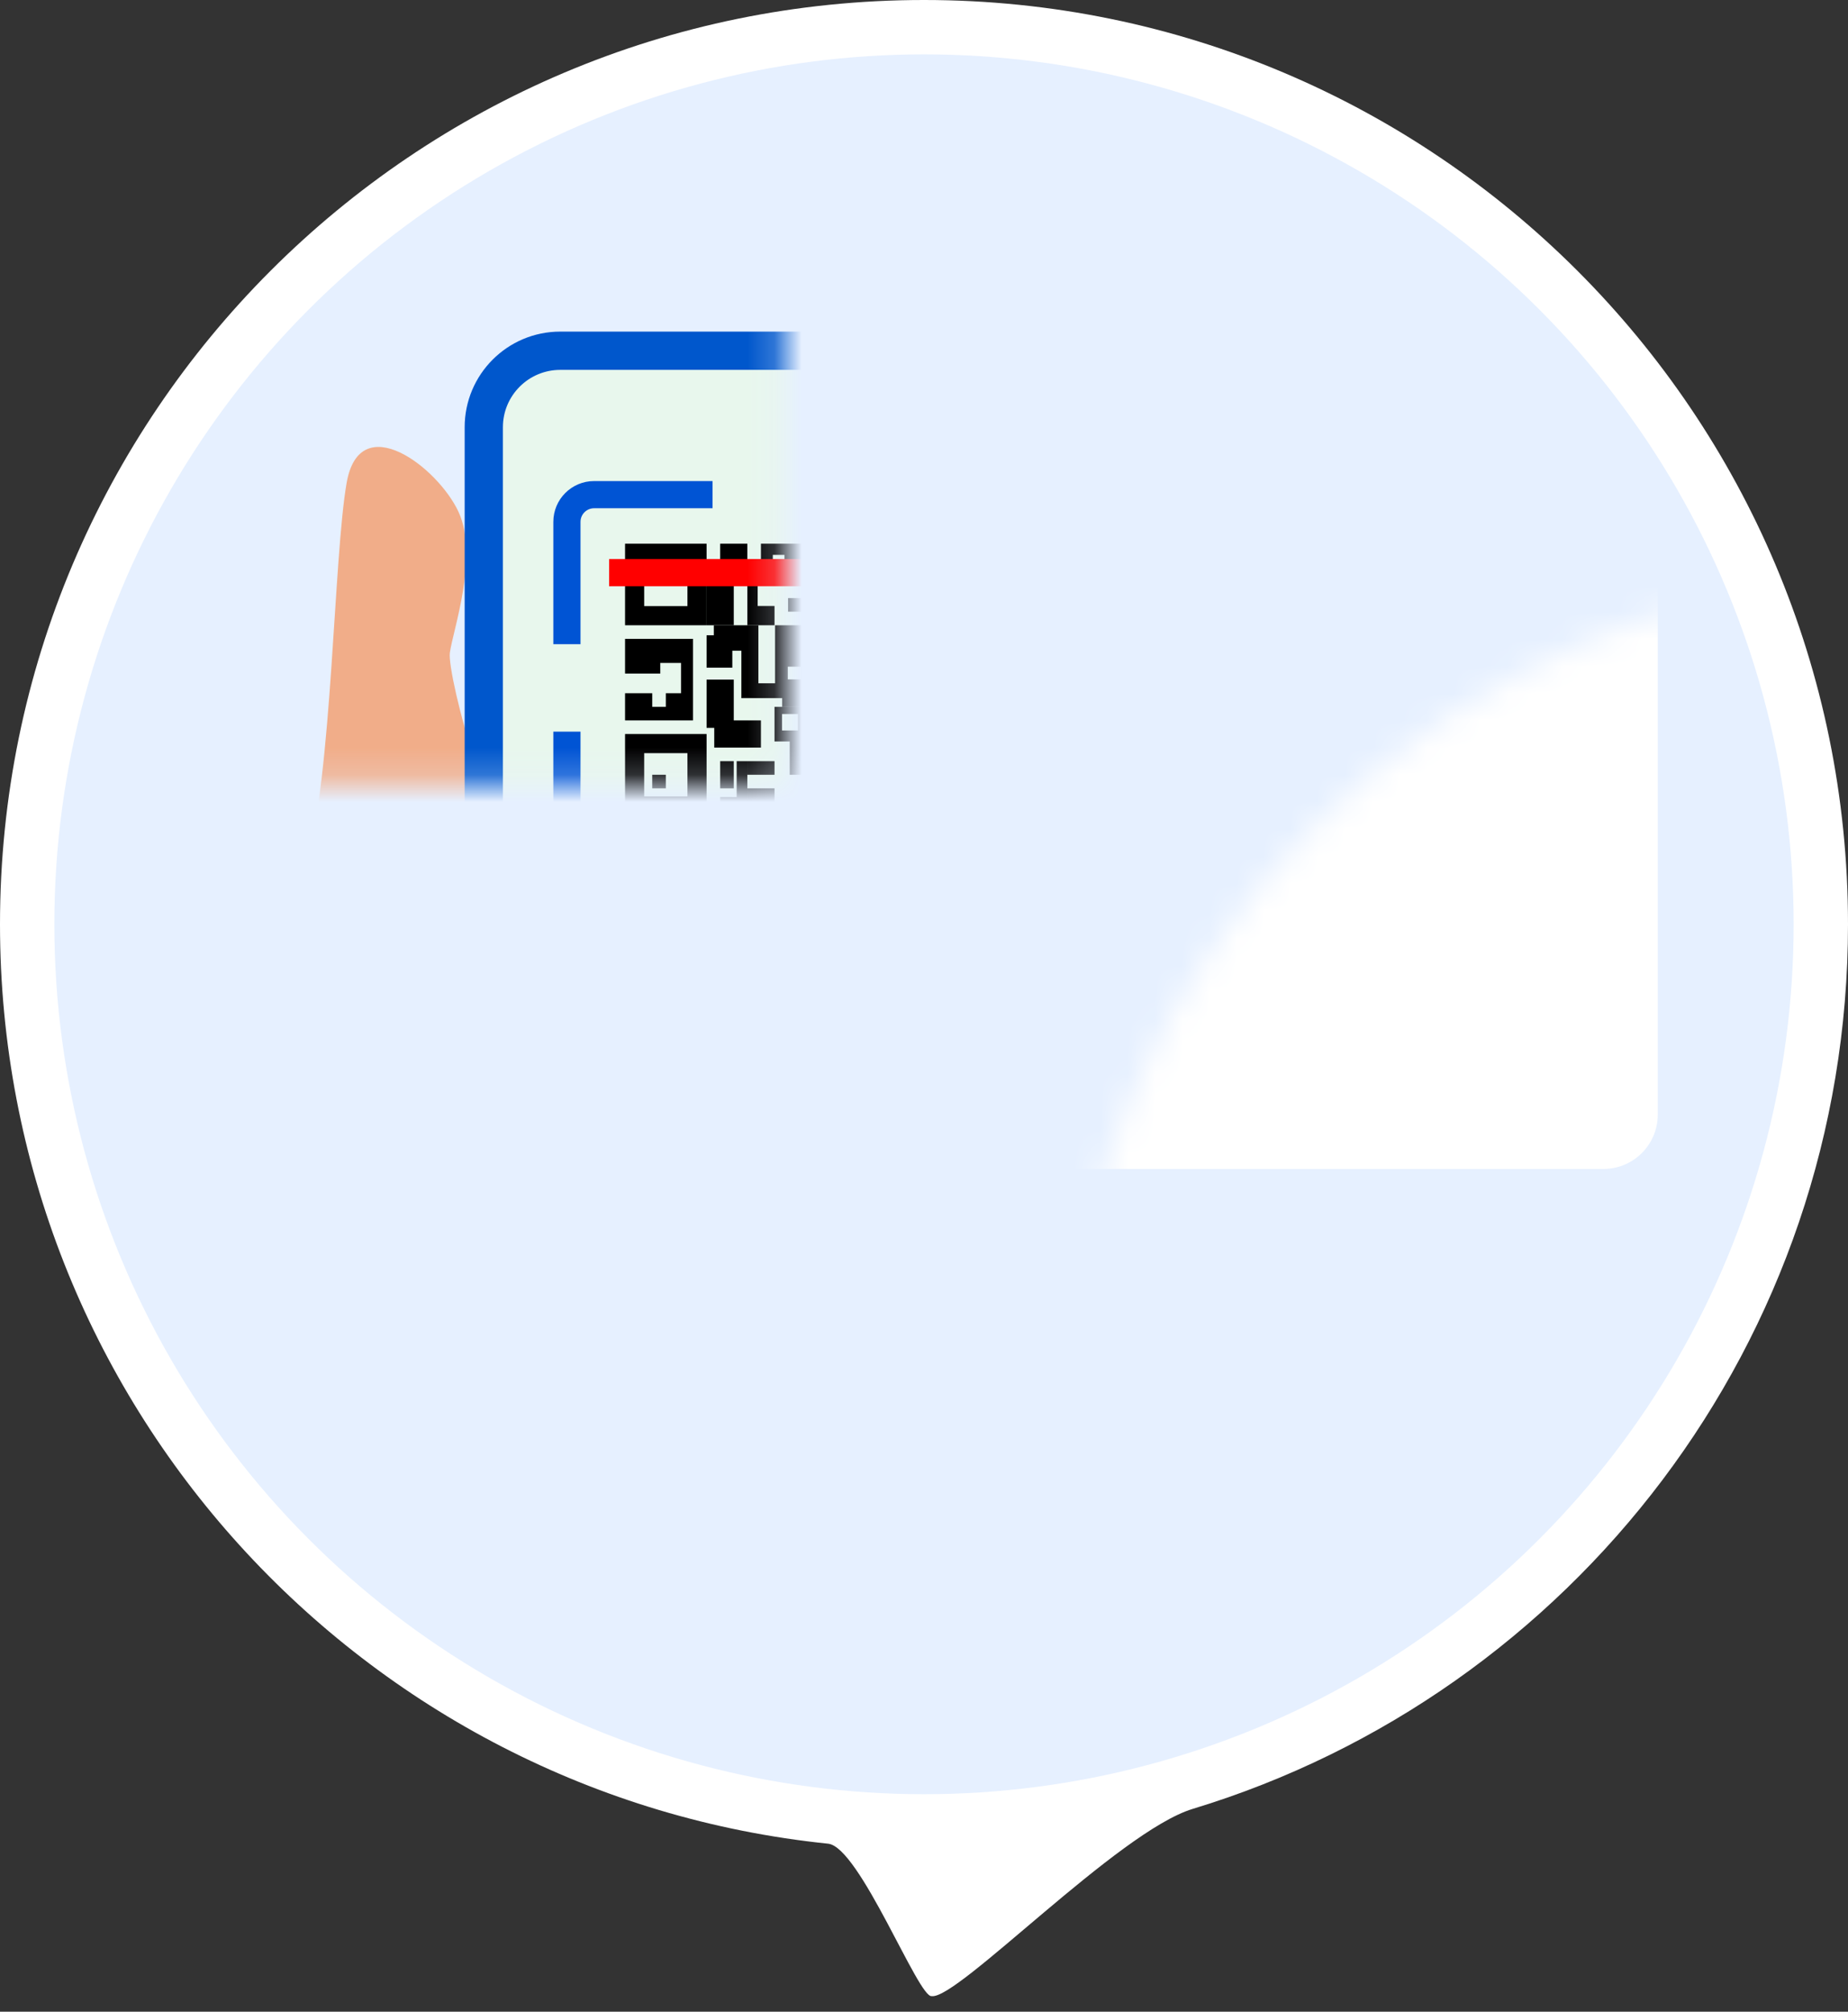 <svg xmlns="http://www.w3.org/2000/svg" xmlns:xlink="http://www.w3.org/1999/xlink" width="68" height="74" viewBox="0 0 68 74">
    <rect x="0" y="0" width="68" height="74" fill="#333333" stroke="none"/>
    <defs>
        <circle id="njikbbfmxa" cx="34" cy="34" r="32"/>
    </defs>
    <g fill="none" fill-rule="evenodd">
        <g>
            <g>
                <g>
                    <g transform="translate(-111 -411) translate(16 356) translate(5 55) translate(90)">
                        <path fill="#FFF" d="M34.285 73.427c.952.137 6.864-6.056 9.602-6.887C57.842 62.306 68 49.34 68 34 68 15.222 52.778 0 34 0S0 15.222 0 34c0 17.586 13.352 32.054 30.472 33.82 1.16.119 3.333 5.712 3.813 5.607z"/>
                        <mask id="ojjzovo9vb" fill="#fff">
                            <use xlink:href="#njikbbfmxa"/>
                        </mask>
                        <use fill="#E6F0FF" xlink:href="#njikbbfmxa"/>
                        <rect width="24" height="24" x="37" y="19" fill="#FFF" mask="url(#ojjzovo9vb)" rx="2"/>
                        <g fill="#000" mask="url(#ojjzovo9vb)">
                            <g>
                                <path d="M0 6h6V0H0v6zm1.41-1.41h3.178V1.41H1.411v3.18z" transform="translate(39 21)"/>
                                <path d="M2 3L3 3 3 2 2 2zM0 20h6v-6H0v6zm1.41-1.41h3.178v-3.18H1.411v3.18z" transform="translate(39 21)"/>
                                <path d="M2 18L3 18 3 17 2 17zM14 6h6V0h-6v6zm1.41-1.41h3.178V1.41h-3.177v3.18z" transform="translate(39 21)"/>
                                <path d="M17 3L18 3 18 2 17 2zM16 7L16 8.72 18.077 8.72 18.077 11 20 11 20 7zM10 0v3h1.739V1.589H13V0h-3zm.874 1.59h.862V.822h-.862v.768zM7 18L8 18 8 16 7 16z" transform="translate(39 21)"/>
                                <path d="M8.214 16L8.214 18.641 7.874 18.641 7.874 18.638 7 18.638 7 20 9 20 9 16zM17 17L17 20 18.103 20 18.103 19.164 18.1 19.164 18.1 18.459 20 18.459 20 17z" transform="translate(39 21)"/>
                                <path d="M19 20L20 20 20 19 19 19zM0 8L5 8 5 7 0 7zM0 8L0 9.553 2.592 9.553 2.592 8.771 4.12 8.771 4.12 10.469 4.12 11 5 11 5 8zM4 13L5 13 5 11 4 11zM8 10L6 10 6 13.55 6.563 13.55 6.563 15 8 15zM18 13L20 13 20 11 18 11zM8 15L10 15 10 13 8 13zM9 3L9 6 11 6 11 4.583 9.758 4.583 9.758 3zM6 6L8 6 8 3 6 3zM12 5L14 5 14 4 12 4zM0 12L2 12 2 11 0 11zM3 12L4 12 4 11 3 11zM0 13L4 13 4 12 0 12zM17 16L20 16 20 15 17 15zM9 17L11 17 11 16 9 16zM9 20L11 20 11 18 9 18zM7 2L8 2 8 0 7 0zM8 2L9 2 9 1 8 1zM8 1L9 1 9 0 8 0zM16 11L17 11 17 10 16 10z" transform="translate(39 21)"/>
                                <path d="M14.22 9.057h-1.261v.926h-.981v-.935h.98V7.852h1.262v1.205zm.886-2.322h-1.59V6H11.04v4.268H9.812V6H6.534v.735H6v2.386h1.894V7.877h.664v3.488h3.007V12H17v-.635h-1.894v-4.63zM15 13L17 13 17 12 15 12zM13 18L13 20 15 20 15 18.579 14.417 18.579 14.417 18zM15.403 16L15.408 18.56 15 18.56 15 20 16 20 16 16z" transform="translate(39 21)"/>
                                <path d="M11.554 13.74h1.177v-1.21h-1.177v1.21zM13.96 12H11v2.55h1.12V17h1.511v-.587h1.016V15.11H16v-.82h-2.04V12z" transform="translate(39 21)"/>
                            </g>
                        </g>
                        <g mask="url(#ojjzovo9vb)">
                            <g>
                                <path fill="#F1AD89" d="M41.47 10.824c2.13.611 1.946 2.922.458 4.473-1.488 1.55-11.598 5.135-11.598 5.135s7.5-3.868 11.598-4.42c1.818-.244 1.56 2.951.29 3.603-3.758 1.928-7.438 3.639-7.438 3.639s5.408-2.756 6.908-2.99c1.5-.233 1.906 2.535.24 3.69-3.191 1.379-4.412 1.794-4.412 1.794s.915-.107 2.927-.98c2.012-.872 3.453.83 1.485 3.272-1.969 2.44-9.056-1.49-12.197 2.404-3.14 3.893-7.858 4.213-7.858 4.213l-1.51 5.036-11.625-3.126 3.975-9.018s-.565-4.025.392-7.35c.956-3.326.996-11.225 1.479-14 .484-2.775 3.358-.572 4.116 1.064.759 1.637-.209 4.373-.318 5.186-.11.812 1.699 7.796 2.8 6.43 1.101-1.366 18.156-8.665 20.287-8.055z" transform="translate(-1.829 11.564)"/>
                                <g fill-rule="nonzero">
                                    <path fill="#0057CC" d="M18.34 0H3.518C1.575 0 0 1.575 0 3.518V31.66c0 1.943 1.575 3.518 3.518 3.518H18.34c1.943 0 3.518-1.575 3.518-3.518V3.518C21.858 1.575 20.283 0 18.34 0z" transform="translate(-1.829 11.564) translate(18.927 .634)"/>
                                    <path fill="#E8F7ED" d="M3.518 1.407H18.34c1.166 0 2.111.945 2.111 2.11v28.144c0 1.166-.945 2.11-2.11 2.11H3.517c-1.166 0-2.11-.944-2.11-2.11V3.518c0-1.166.944-2.11 2.11-2.11z" transform="translate(-1.829 11.564) translate(18.927 .634)"/>
                                </g>
                                <path fill="#15B34E" d="M18.344 59.862L22.475 37.015 10.679 28.181 0 59.862 18.344 59.862" transform="translate(-1.829 11.564)"/>
                                <g fill="#000">
                                    <path d="M0 3h3V0H0v3zm.705-.705h1.59V.705H.704v1.59z" transform="translate(-1.829 11.564) translate(24.829 8.436)"/>
                                    <path d="M1 1.5L1.5 1.5 1.5 1 1 1zM0 10h3V7H0v3zm.705-.705h1.59v-1.59H.704v1.59z" transform="translate(-1.829 11.564) translate(24.829 8.436)"/>
                                    <path d="M1 9L1.5 9 1.5 8.5 1 8.5zM7 3h3V0H7v3zm.705-.705h1.59V.705h-1.59v1.59z" transform="translate(-1.829 11.564) translate(24.829 8.436)"/>
                                    <path d="M8.5 1.5L9 1.5 9 1 8.5 1zM8 3.5L8 4.36 9.038 4.36 9.038 5.5 10 5.5 10 3.5zM5 0v1.5h.87V.795h.63V0H5zm.437.795h.43V.411h-.43v.384zM3.5 9L4 9 4 8 3.5 8z" transform="translate(-1.829 11.564) translate(24.829 8.436)"/>
                                    <path d="M4.107 8L4.107 9.321 3.937 9.321 3.937 9.319 3.5 9.319 3.5 10 4.5 10 4.5 8zM8.5 8.5L8.5 10 9.051 10 9.051 9.582 9.05 9.582 9.05 9.229 10 9.229 10 8.5z" transform="translate(-1.829 11.564) translate(24.829 8.436)"/>
                                    <path d="M9.5 10L10 10 10 9.5 9.5 9.5zM0 4L2.5 4 2.5 3.5 0 3.5zM0 4L0 4.777 1.296 4.777 1.296 4.386 2.06 4.386 2.06 5.235 2.06 5.5 2.5 5.5 2.5 4zM2 6.5L2.5 6.5 2.5 5.5 2 5.5zM4 5L3 5 3 6.775 3.282 6.775 3.282 7.5 4 7.5zM9 6.5L10 6.5 10 5.5 9 5.5zM4 7.5L5 7.5 5 6.5 4 6.5zM4.5 1.5L4.5 3 5.5 3 5.5 2.291 4.879 2.291 4.879 1.5zM3 3L4 3 4 1.5 3 1.5zM6 2.5L7 2.5 7 2 6 2zM0 6L1 6 1 5.5 0 5.5zM1.5 6L2 6 2 5.5 1.5 5.5zM0 6.5L2 6.5 2 6 0 6zM8.5 8L10 8 10 7.5 8.5 7.5zM4.5 8.5L5.5 8.5 5.5 8 4.5 8zM4.5 10L5.5 10 5.5 9 4.5 9zM3.5 1L4 1 4 0 3.5 0zM4 1L4.5 1 4.5.5 4 .5zM4 .5L4.5.5 4.5 0 4 0zM8 5.5L8.5 5.5 8.5 5 8 5z" transform="translate(-1.829 11.564) translate(24.829 8.436)"/>
                                    <path d="M7.11 4.528h-.63v.463h-.491v-.467h.49v-.598h.631v.602zm.443-1.16h-.795V3H5.52v2.134h-.614V3h-1.64v.368H3V4.56h.947v-.622h.332v1.743h1.503V6H8.5v-.318h-.947V3.368zM7.5 6.5L8.5 6.5 8.5 6 7.5 6zM6.5 9L6.5 10 7.5 10 7.5 9.289 7.208 9.289 7.208 9zM7.701 8L7.704 9.28 7.5 9.28 7.5 10 8 10 8 8z" transform="translate(-1.829 11.564) translate(24.829 8.436)"/>
                                    <path d="M5.777 6.87h.588v-.605h-.588v.605zM6.98 6H5.5v1.275h.56V8.5h.756v-.293h.508v-.652H8v-.41H6.98V6z" transform="translate(-1.829 11.564) translate(24.829 8.436)"/>
                                </g>
                                <path stroke="#0054D4" d="M28.048 6.632H23.69c-.552 0-1 .447-1 1v4.5h0M28.048 20.35H23.69c-.552 0-1-.447-1-1v-4h0M32.094 6.632h4.094c.552 0 1 .447 1 1v4.5h0M32.094 20.436h4.094c.552 0 1-.448 1-1v-4h0" transform="translate(-1.829 11.564)"/>
                                <path fill="red" d="M24.242 9L35.407 9 35.407 10 24.242 10z" transform="translate(-1.829 11.564)"/>
                            </g>
                        </g>
                    </g>
                </g>
            </g>
        </g>
    </g>
</svg>
